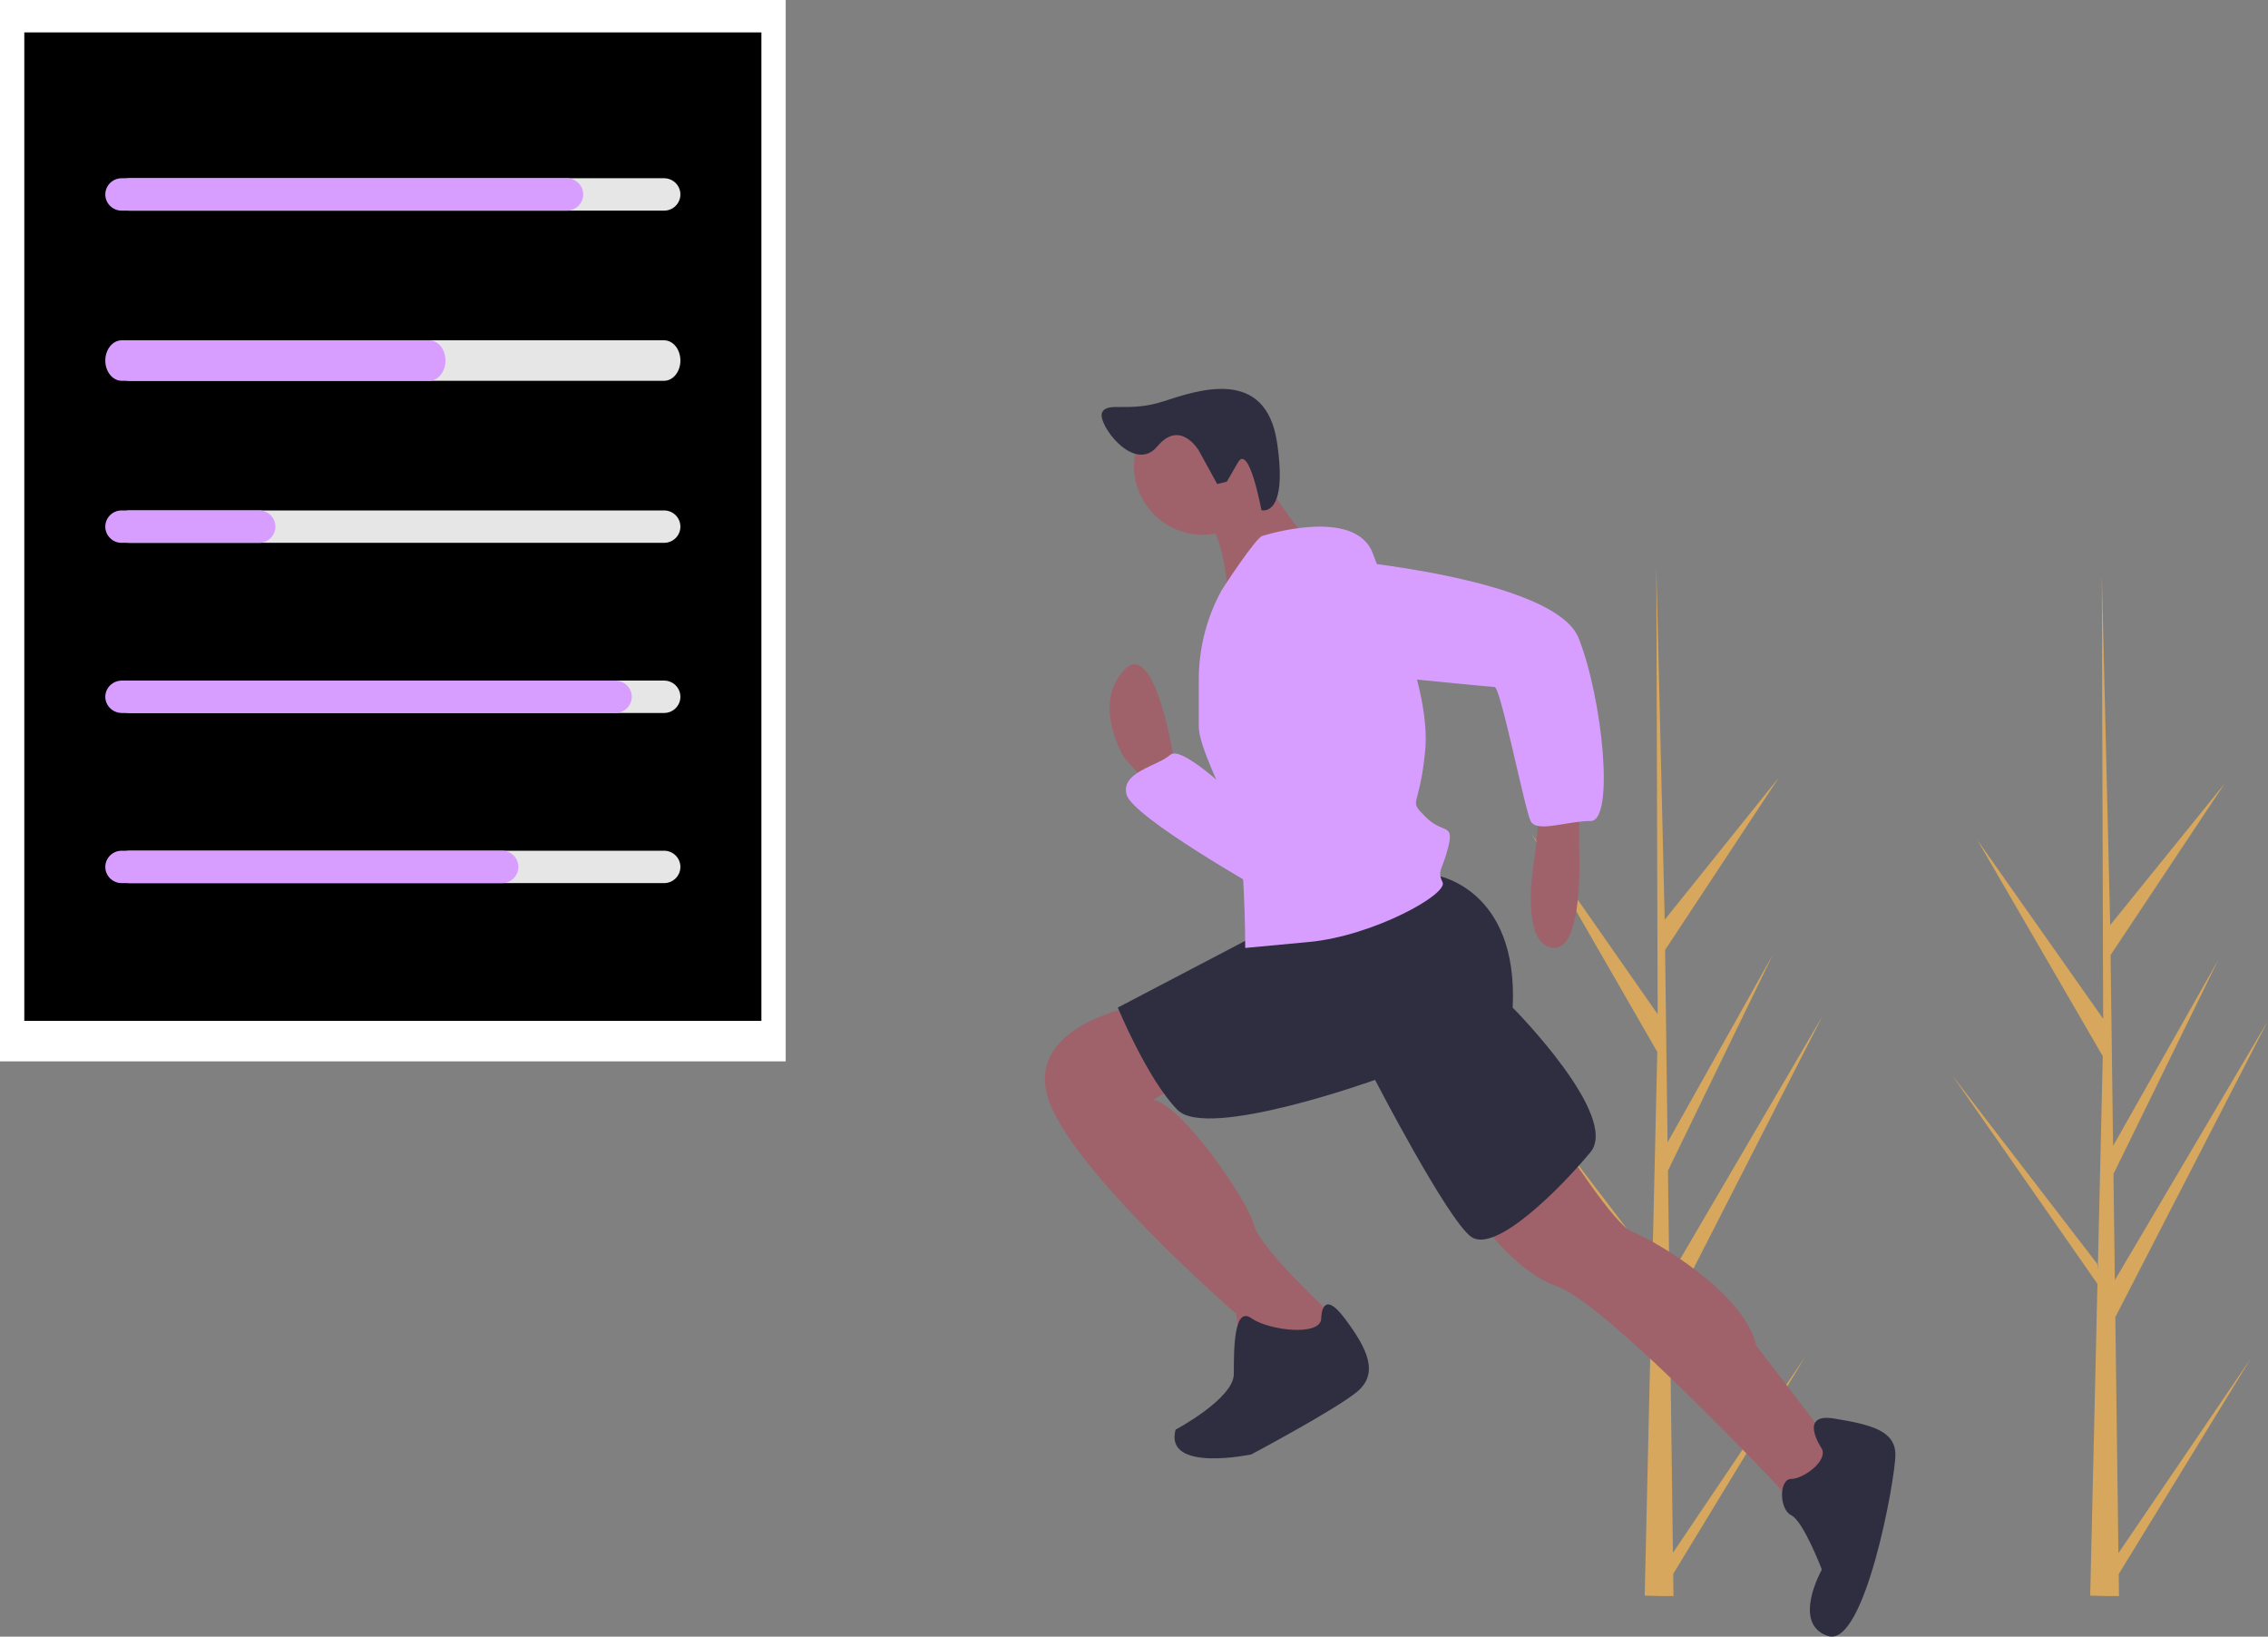 <svg width="280" height="202" viewBox="0 0 280 202" fill="none" xmlns="http://www.w3.org/2000/svg">
<rect x="0" y="0" width="280" height="202" fill="#808080" stroke="none"/>
<path d="M206.535 191.652L222.924 167.363L206.569 194.265L206.603 196.998C205.407 197.007 204.222 196.987 203.049 196.938L203.862 161.807L203.839 161.536L203.869 161.483L203.947 158.163L186 132.195L203.926 155.679L203.989 156.38L204.603 129.837L189.102 102.913L204.648 125.174L204.485 70.183L204.486 70L204.491 70.18L205.52 113.52L219.648 95.915L205.566 117.254L205.875 140.997L218.875 117.825L205.922 144.487L206.094 157.689L225 125.411L206.151 162.295L206.535 191.652Z" fill="#D6A75C"/>
<path d="M261.535 191.694L277.924 167.597L261.569 194.286L261.603 196.998C260.407 197.007 259.222 196.987 258.049 196.939L258.862 162.084L258.839 161.815L258.869 161.763L258.947 158.469L241 132.705L258.926 156.004L258.989 156.7L259.603 130.366L244.102 103.654L259.648 125.74L259.485 71.182L259.486 71L259.491 71.179L260.52 114.178L274.648 96.711L260.566 117.882L260.875 141.437L273.875 118.448L260.922 144.901L261.094 157.999L280 125.975L261.151 162.568L261.535 191.694Z" fill="#D6A75C"/>
<path d="M97 0H0V131H97V0Z" fill="white"/>
<path d="M94 4H3V126H94V4Z" fill="black"/>
<path d="M81.981 26H16.014C15.479 25.999 14.967 25.788 14.59 25.413C14.212 25.038 14 24.53 14 24C14 23.47 14.212 22.962 14.59 22.587C14.967 22.212 15.479 22.001 16.014 22H81.981C82.246 22 82.508 22.051 82.753 22.151C82.998 22.252 83.221 22.399 83.409 22.585C83.596 22.771 83.745 22.991 83.846 23.234C83.948 23.477 84 23.737 84 24C84 24.263 83.948 24.523 83.846 24.766C83.745 25.009 83.596 25.229 83.409 25.415C83.221 25.601 82.998 25.748 82.753 25.849C82.508 25.949 82.246 26 81.981 26Z" fill="#E6E6E6"/>
<path d="M81.981 47H16.014C15.479 46.999 14.967 46.735 14.59 46.267C14.212 45.798 14 45.163 14 44.5C14 43.837 14.212 43.202 14.59 42.733C14.967 42.265 15.479 42.001 16.014 42H81.981C82.246 42 82.508 42.064 82.753 42.189C82.998 42.315 83.221 42.499 83.409 42.731C83.596 42.963 83.745 43.239 83.846 43.542C83.948 43.846 84 44.171 84 44.5C84 44.829 83.948 45.154 83.846 45.458C83.745 45.761 83.596 46.037 83.409 46.269C83.221 46.501 82.998 46.685 82.753 46.811C82.508 46.936 82.246 47 81.981 47Z" fill="#E6E6E6"/>
<path d="M81.981 67H16.014C15.479 66.999 14.967 66.788 14.59 66.413C14.212 66.038 14 65.53 14 65C14 64.47 14.212 63.962 14.59 63.587C14.967 63.212 15.479 63.001 16.014 63H81.981C82.246 63 82.508 63.051 82.753 63.151C82.998 63.252 83.221 63.399 83.409 63.585C83.596 63.771 83.745 63.991 83.846 64.234C83.948 64.477 84 64.737 84 65C84 65.263 83.948 65.523 83.846 65.766C83.745 66.009 83.596 66.229 83.409 66.415C83.221 66.601 82.998 66.748 82.753 66.849C82.508 66.949 82.246 67 81.981 67Z" fill="#E6E6E6"/>
<path d="M81.981 88H16.014C15.479 87.999 14.967 87.788 14.59 87.413C14.212 87.038 14 86.53 14 86C14 85.47 14.212 84.962 14.59 84.587C14.967 84.212 15.479 84.001 16.014 84H81.981C82.246 84 82.508 84.051 82.753 84.151C82.998 84.252 83.221 84.399 83.409 84.585C83.596 84.771 83.745 84.991 83.846 85.234C83.948 85.477 84 85.737 84 86C84 86.263 83.948 86.523 83.846 86.766C83.745 87.009 83.596 87.229 83.409 87.415C83.221 87.601 82.998 87.748 82.753 87.849C82.508 87.949 82.246 88 81.981 88Z" fill="#E6E6E6"/>
<path d="M81.981 109H16.014C15.479 108.999 14.967 108.788 14.59 108.413C14.212 108.038 14 107.53 14 107C14 106.47 14.212 105.962 14.59 105.587C14.967 105.212 15.479 105.001 16.014 105H81.981C82.246 105 82.508 105.051 82.753 105.151C82.998 105.252 83.221 105.399 83.409 105.585C83.596 105.771 83.745 105.991 83.846 106.234C83.948 106.477 84 106.737 84 107C84 107.263 83.948 107.523 83.846 107.766C83.745 108.009 83.596 108.229 83.409 108.415C83.221 108.601 82.998 108.748 82.753 108.849C82.508 108.949 82.246 109 81.981 109Z" fill="#E6E6E6"/>
<path d="M69.978 26H15.027C14.761 26 14.498 25.949 14.252 25.849C14.006 25.748 13.782 25.601 13.594 25.415C13.406 25.229 13.256 25.009 13.154 24.766C13.053 24.523 13 24.263 13 24C13 23.737 13.053 23.477 13.154 23.234C13.256 22.991 13.406 22.771 13.594 22.585C13.782 22.399 14.006 22.252 14.252 22.151C14.498 22.051 14.761 22 15.027 22H69.978C70.515 22.001 71.029 22.212 71.408 22.587C71.787 22.962 72 23.47 72 24C72 24.53 71.787 25.038 71.408 25.413C71.029 25.788 70.515 25.999 69.978 26Z" fill="#D89EFF"/>
<path d="M52.97 47H15.027C14.49 47 13.974 46.737 13.594 46.268C13.214 45.799 13 45.163 13 44.5C13 43.837 13.214 43.201 13.594 42.732C13.974 42.263 14.49 42 15.027 42H52.97C53.236 42 53.5 42.064 53.747 42.189C53.993 42.315 54.217 42.499 54.405 42.731C54.594 42.963 54.743 43.239 54.845 43.542C54.947 43.846 55 44.171 55 44.5C55 44.829 54.947 45.154 54.845 45.458C54.743 45.761 54.594 46.037 54.405 46.269C54.217 46.501 53.993 46.685 53.747 46.811C53.5 46.936 53.236 47 52.97 47Z" fill="#D89EFF"/>
<path d="M31.989 67H15.016C14.752 67 14.489 66.949 14.245 66.849C14 66.748 13.778 66.601 13.591 66.415C13.403 66.229 13.255 66.009 13.153 65.766C13.052 65.523 13 65.263 13 65C13 64.737 13.052 64.477 13.153 64.234C13.255 63.991 13.403 63.771 13.591 63.585C13.778 63.399 14 63.252 14.245 63.151C14.489 63.051 14.752 63 15.016 63H31.989C32.523 63.001 33.034 63.212 33.411 63.587C33.788 63.962 34 64.47 34 65C34 65.53 33.788 66.038 33.411 66.413C33.034 66.788 32.523 66.999 31.989 67Z" fill="#D89EFF"/>
<path d="M75.95 88H15.05C14.506 88 13.985 87.789 13.6 87.414C13.216 87.039 13 86.53 13 86C13 85.47 13.216 84.961 13.6 84.586C13.985 84.211 14.506 84 15.05 84H75.95C76.494 84 77.015 84.211 77.4 84.586C77.784 84.961 78 85.47 78 86C78 86.53 77.784 87.039 77.4 87.414C77.015 87.789 76.494 88 75.95 88Z" fill="#D89EFF"/>
<path d="M61.969 109H15.031C14.764 109 14.5 108.949 14.254 108.849C14.008 108.748 13.784 108.601 13.595 108.415C13.406 108.229 13.257 108.009 13.155 107.766C13.053 107.523 13 107.263 13 107C13 106.737 13.053 106.477 13.155 106.234C13.257 105.991 13.406 105.771 13.595 105.585C13.784 105.399 14.008 105.252 14.254 105.151C14.5 105.051 14.764 105 15.031 105H61.969C62.236 105 62.5 105.051 62.746 105.151C62.992 105.252 63.216 105.399 63.405 105.585C63.594 105.771 63.743 105.991 63.845 106.234C63.947 106.477 64 106.737 64 107C64 107.263 63.947 107.523 63.845 107.766C63.743 108.009 63.594 108.229 63.405 108.415C63.216 108.601 62.992 108.748 62.746 108.849C62.5 108.949 62.236 109 61.969 109Z" fill="#D89EFF"/>
<path d="M145 94.148C145 94.148 142.652 78.461 138.739 82.739C134.826 87.017 138.739 93.435 138.739 93.435L141.87 97L145 94.861V94.148Z" fill="#9F616A"/>
<path d="M153.694 99.481C153.694 99.481 146.005 91.768 144.468 93.17C142.93 94.573 138.317 95.274 139.086 98.079C139.855 100.884 156 110 156 110L153.694 99.481Z" fill="#D89EFF"/>
<path d="M194.957 99V104.751C194.957 104.751 195.638 117.69 191.553 116.971C187.468 116.252 189.511 105.47 189.511 105.47L190.191 99L194.957 99Z" fill="#9F616A"/>
<path d="M192.818 141C192.818 141 199.364 151.328 201.545 152.066C203.727 152.803 215.364 159.443 216.818 166.082L227 179.361L221.909 186C221.909 186 198.636 160.918 192.091 158.705C185.545 156.492 179 145.426 179 145.426L192.818 141Z" fill="#9F616A"/>
<path d="M140.913 124C140.913 124 127.045 126.2 129.234 135C131.424 143.8 152.592 162.133 152.592 162.133L153.321 166.533L161.35 168L165 164.333L164.27 162.133C164.27 162.133 155.511 154.067 154.781 151.133C154.051 148.2 146.022 136.467 142.373 135.733L147.482 132.8L140.913 124Z" fill="#9F616A"/>
<path d="M224.919 178.812C224.919 178.812 221.892 174.338 226.432 175.084C230.973 175.829 234 176.575 234 179.557C234 182.539 230.216 203.415 225.676 201.924C221.135 200.433 224.919 193.723 224.919 193.723C224.919 193.723 222.649 187.758 221.135 187.013C219.622 186.267 219.622 182.539 221.135 182.539C222.649 182.539 225.676 180.303 224.919 178.812Z" fill="#2F2E41"/>
<path d="M163.116 162.698C163.116 162.698 163.116 158.877 165.993 162.698C168.87 166.52 170.309 169.576 167.432 171.869C164.554 174.162 154.483 179.512 154.483 179.512C154.483 179.512 143.693 181.804 145.132 176.455C145.132 176.455 152.325 172.633 152.325 169.576C152.325 166.52 152.325 161.17 154.483 162.698C156.641 164.227 163.116 164.991 163.116 162.698Z" fill="#2F2E41"/>
<path d="M177.147 108C177.147 108 187.488 109.487 186.75 124.361C186.75 124.361 200.045 137.748 196.352 142.21C192.659 146.672 184.534 154.853 181.579 152.622C178.625 150.391 169.761 133.286 169.761 133.286C169.761 133.286 149.079 140.723 145.386 137.004C141.693 133.286 138 124.361 138 124.361L156.466 114.693L177.147 108Z" fill="#2F2E41"/>
<path d="M148.5 66C153.194 66 157 62.194 157 57.5C157 52.806 153.194 49 148.5 49C143.806 49 140 52.806 140 57.5C140 62.194 143.806 66 148.5 66Z" fill="#9F616A"/>
<path d="M155.302 58C155.302 58 160.413 66.13 161.874 66.87C163.334 67.609 151.651 75 151.651 75C151.651 75 151.651 65.391 148 63.174L155.302 58Z" fill="#9F616A"/>
<path d="M155.883 66.138C155.883 66.138 167.348 62.452 169.498 68.349C171.648 74.246 176.664 85.303 175.947 92.674C175.231 100.046 173.797 98.572 175.947 100.783C178.097 102.994 179.53 101.52 178.814 104.469C178.097 107.417 177.38 107.417 178.097 108.891C178.814 110.366 169.498 115.526 161.615 116.263L153.733 117C153.733 117 153.733 103.732 152.3 100.783C150.866 97.834 148 91.937 148 89.726V83.875C148 79.98 148.988 76.153 150.866 72.772C150.866 72.772 155.166 66.138 155.883 66.138Z" fill="#D89EFF"/>
<path d="M164.492 69C164.492 69 191.933 71.256 194.9 78.775C197.866 86.294 199.35 101.332 196.383 101.332C193.416 101.332 189.708 102.835 188.966 101.332C188.225 99.828 185.258 84.79 184.516 84.79C183.775 84.79 161.525 82.534 161.525 82.534C161.525 82.534 151.883 70.504 164.492 69Z" fill="#D89EFF"/>
<path d="M148.01 55.628C148.01 55.628 145.724 51.673 142.866 55.108C140.009 58.543 135.36 52.23 136.073 50.883C136.787 49.536 139.307 50.944 143.626 49.538C147.945 48.133 156.265 45.27 157.658 54.61C159.052 63.95 155.733 62.971 155.733 62.971C155.733 62.971 154.212 54.694 152.837 57.072L151.463 59.449L150.27 59.741L148.01 55.628Z" fill="#2F2E41"/>
</svg>
